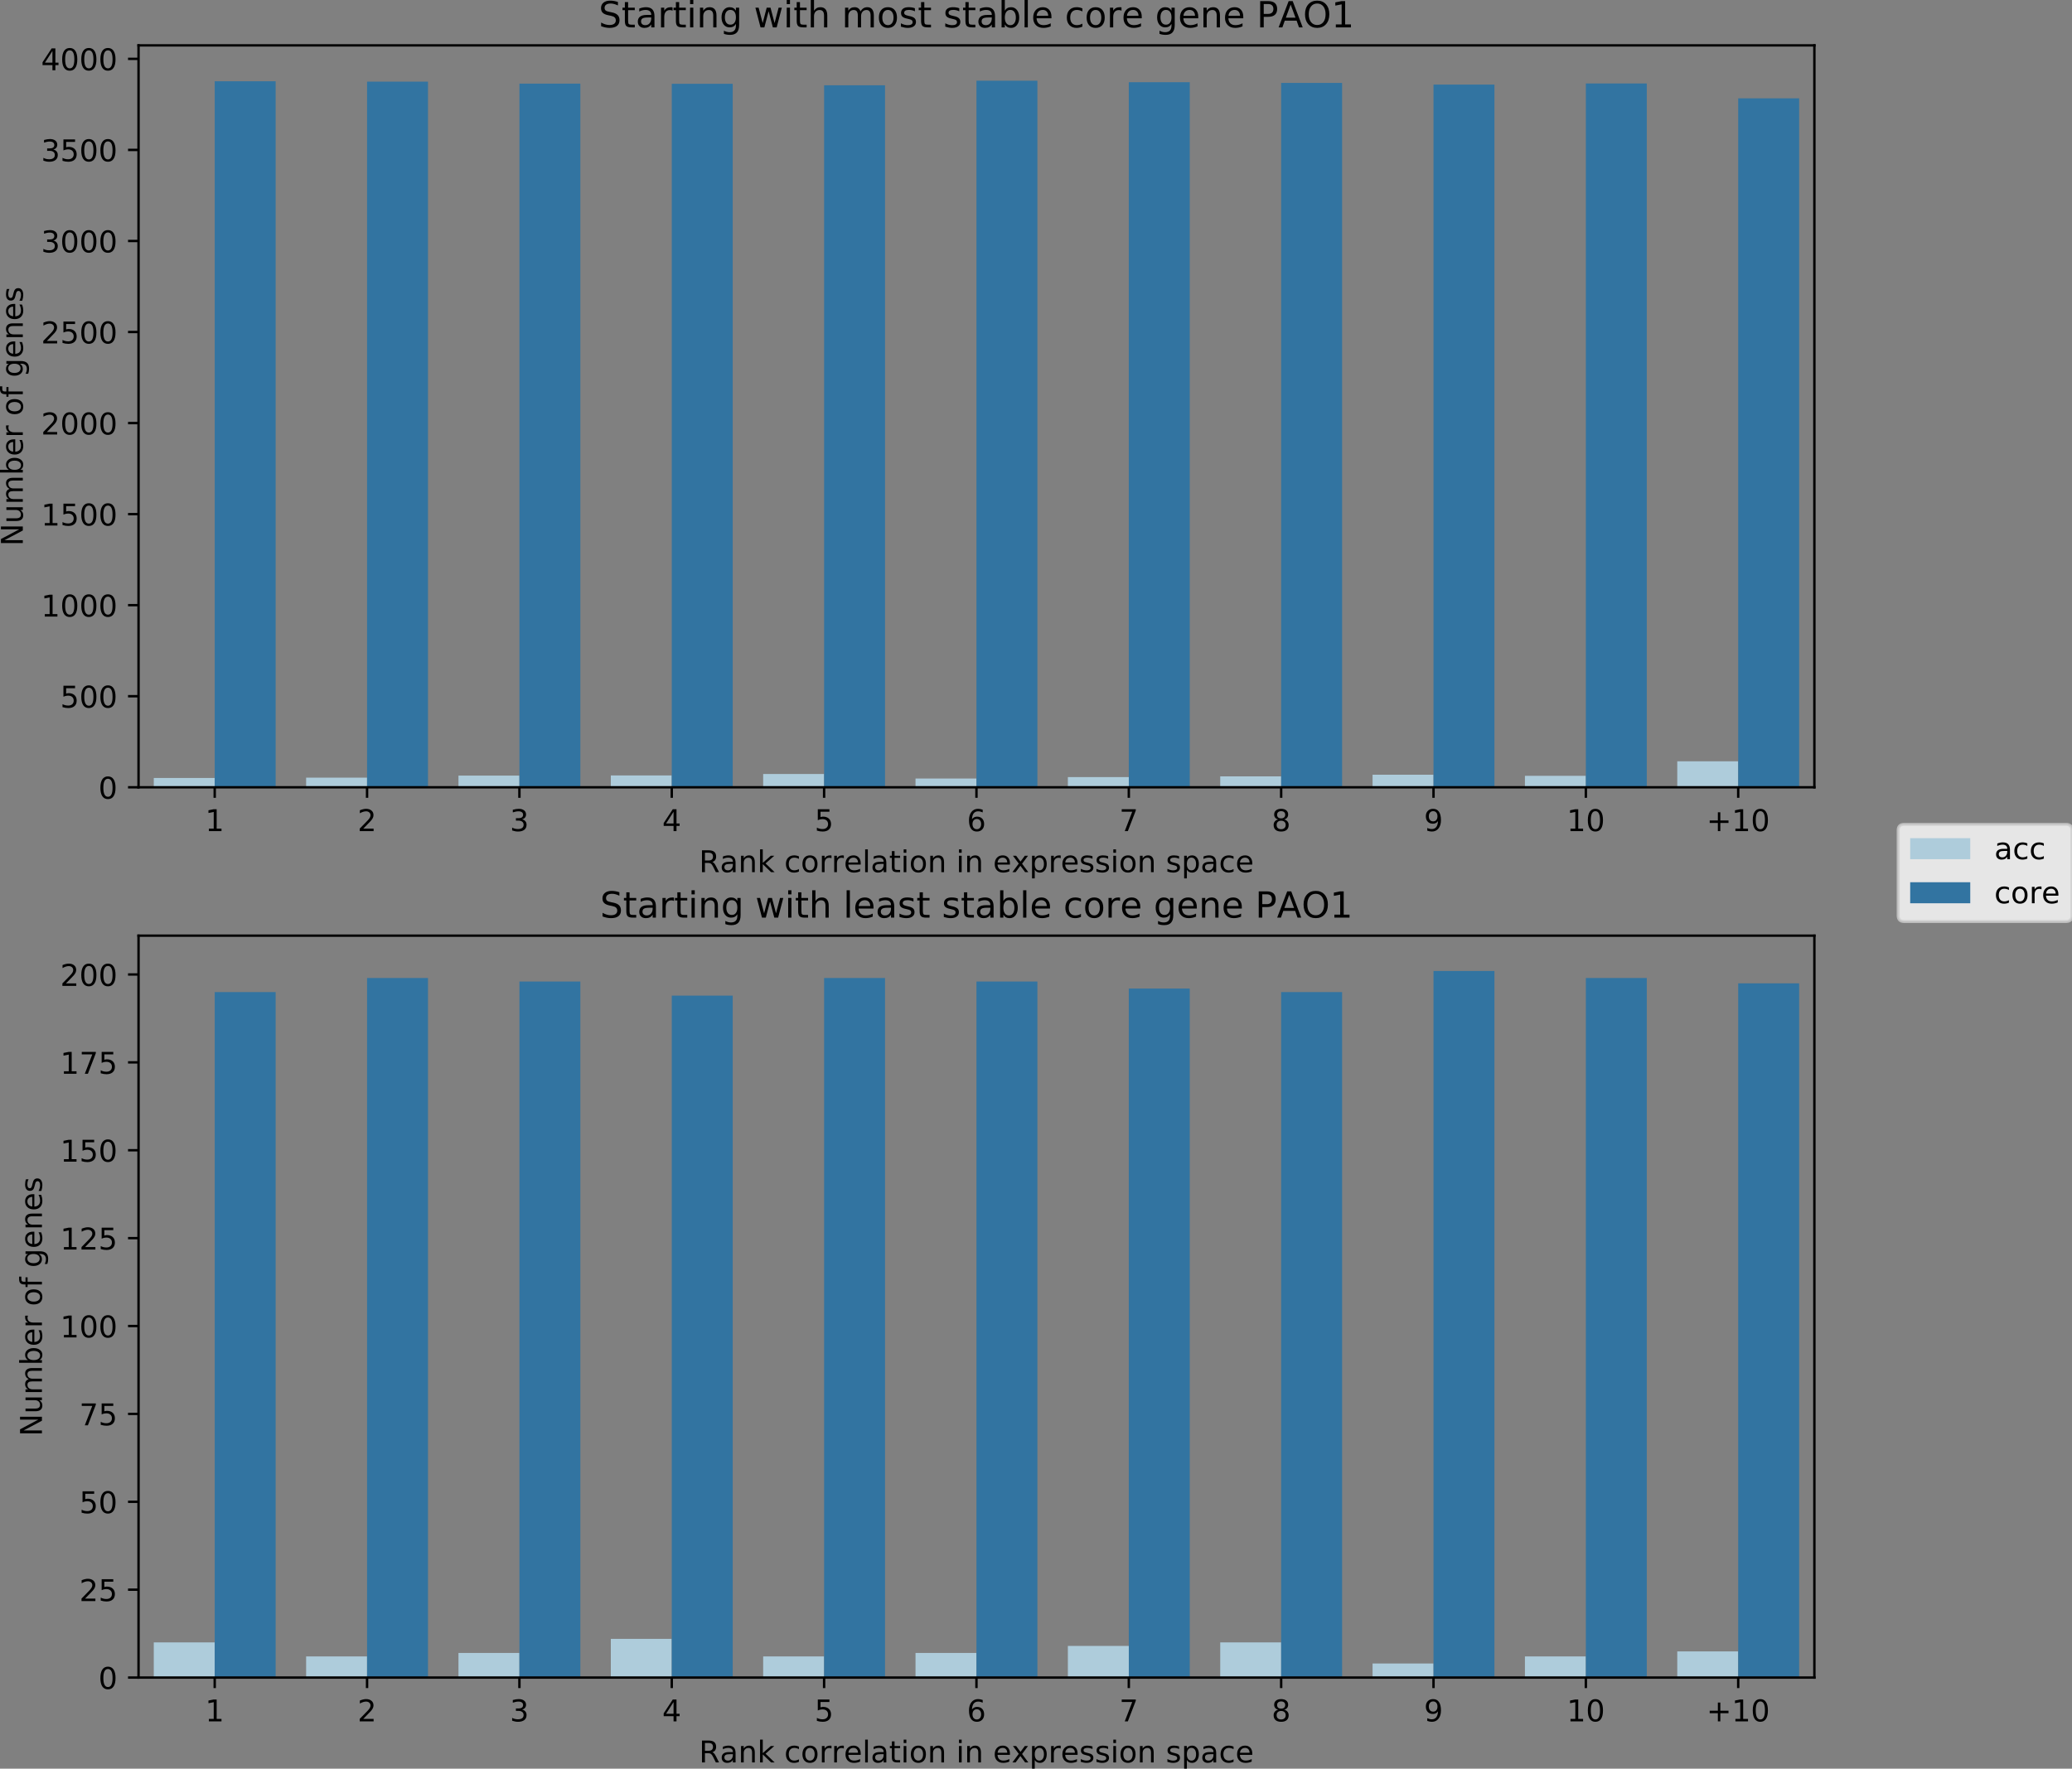 <?xml version="1.0" encoding="utf-8" standalone="no"?>
<!DOCTYPE svg PUBLIC "-//W3C//DTD SVG 1.1//EN"
  "http://www.w3.org/Graphics/SVG/1.1/DTD/svg11.dtd">
<!-- Created with matplotlib (https://matplotlib.org/) -->
<svg height="589.074pt" version="1.1" viewBox="0 0 689.906 589.074" width="689.906pt" xmlns="http://www.w3.org/2000/svg" xmlns:xlink="http://www.w3.org/1999/xlink">
 <rect x="0" y="0" width="689.906" height="589.074" fill="#808080" stroke="none"/>
 <defs>
  <style type="text/css">
*{stroke-linecap:butt;stroke-linejoin:round;}
  </style>
 </defs>
 <g id="figure_1">
  <g id="patch_1">
   <path d="M 0 589.074
L 689.906 589.074
L 689.906 0
L 0 0
z
" style="fill:none;"/>
  </g>
  <g id="axes_1">
   <g id="patch_2">
    <path d="M 46.128 262.209
L 604.128 262.209
L 604.128 15.118
L 46.128 15.118
z
" style="fill:none;"/>
   </g>
   <g id="patch_3">
    <path clip-path="url(#pc3c7c9ef33)" d="M 51.201 262.209
L 71.492 262.209
L 71.492 259.116
L 51.201 259.116
z
" style="fill:#aeccdb;"/>
   </g>
   <g id="patch_4">
    <path clip-path="url(#pc3c7c9ef33)" d="M 101.928 262.209
L 122.219 262.209
L 122.219 258.995
L 101.928 258.995
z
" style="fill:#aeccdb;"/>
   </g>
   <g id="patch_5">
    <path clip-path="url(#pc3c7c9ef33)" d="M 152.655 262.209
L 172.946 262.209
L 172.946 258.327
L 152.655 258.327
z
" style="fill:#aeccdb;"/>
   </g>
   <g id="patch_6">
    <path clip-path="url(#pc3c7c9ef33)" d="M 203.383 262.209
L 223.674 262.209
L 223.674 258.267
L 203.383 258.267
z
" style="fill:#aeccdb;"/>
   </g>
   <g id="patch_7">
    <path clip-path="url(#pc3c7c9ef33)" d="M 254.11 262.209
L 274.401 262.209
L 274.401 257.782
L 254.11 257.782
z
" style="fill:#aeccdb;"/>
   </g>
   <g id="patch_8">
    <path clip-path="url(#pc3c7c9ef33)" d="M 304.837 262.209
L 325.128 262.209
L 325.128 259.298
L 304.837 259.298
z
" style="fill:#aeccdb;"/>
   </g>
   <g id="patch_9">
    <path clip-path="url(#pc3c7c9ef33)" d="M 355.564 262.209
L 375.855 262.209
L 375.855 258.813
L 355.564 258.813
z
" style="fill:#aeccdb;"/>
   </g>
   <g id="patch_10">
    <path clip-path="url(#pc3c7c9ef33)" d="M 406.292 262.209
L 426.583 262.209
L 426.583 258.57
L 406.292 258.57
z
" style="fill:#aeccdb;"/>
   </g>
   <g id="patch_11">
    <path clip-path="url(#pc3c7c9ef33)" d="M 457.019 262.209
L 477.31 262.209
L 477.31 258.024
L 457.019 258.024
z
" style="fill:#aeccdb;"/>
   </g>
   <g id="patch_12">
    <path clip-path="url(#pc3c7c9ef33)" d="M 507.746 262.209
L 528.037 262.209
L 528.037 258.388
L 507.746 258.388
z
" style="fill:#aeccdb;"/>
   </g>
   <g id="patch_13">
    <path clip-path="url(#pc3c7c9ef33)" d="M 558.474 262.209
L 578.764 262.209
L 578.764 253.549
L 558.474 253.549
z
" style="fill:#aeccdb;"/>
   </g>
   <g id="patch_14">
    <path clip-path="url(#pc3c7c9ef33)" d="M 71.492 262.209
L 91.783 262.209
L 91.783 27.066
L 71.492 27.066
z
" style="fill:#3274a1;"/>
   </g>
   <g id="patch_15">
    <path clip-path="url(#pc3c7c9ef33)" d="M 122.219 262.209
L 142.51 262.209
L 142.51 27.188
L 122.219 27.188
z
" style="fill:#3274a1;"/>
   </g>
   <g id="patch_16">
    <path clip-path="url(#pc3c7c9ef33)" d="M 172.946 262.209
L 193.237 262.209
L 193.237 27.855
L 172.946 27.855
z
" style="fill:#3274a1;"/>
   </g>
   <g id="patch_17">
    <path clip-path="url(#pc3c7c9ef33)" d="M 223.674 262.209
L 243.964 262.209
L 243.964 27.915
L 223.674 27.915
z
" style="fill:#3274a1;"/>
   </g>
   <g id="patch_18">
    <path clip-path="url(#pc3c7c9ef33)" d="M 274.401 262.209
L 294.692 262.209
L 294.692 28.401
L 274.401 28.401
z
" style="fill:#3274a1;"/>
   </g>
   <g id="patch_19">
    <path clip-path="url(#pc3c7c9ef33)" d="M 325.128 262.209
L 345.419 262.209
L 345.419 26.884
L 325.128 26.884
z
" style="fill:#3274a1;"/>
   </g>
   <g id="patch_20">
    <path clip-path="url(#pc3c7c9ef33)" d="M 375.855 262.209
L 396.146 262.209
L 396.146 27.37
L 375.855 27.37
z
" style="fill:#3274a1;"/>
   </g>
   <g id="patch_21">
    <path clip-path="url(#pc3c7c9ef33)" d="M 426.583 262.209
L 446.874 262.209
L 446.874 27.612
L 426.583 27.612
z
" style="fill:#3274a1;"/>
   </g>
   <g id="patch_22">
    <path clip-path="url(#pc3c7c9ef33)" d="M 477.31 262.209
L 497.601 262.209
L 497.601 28.158
L 477.31 28.158
z
" style="fill:#3274a1;"/>
   </g>
   <g id="patch_23">
    <path clip-path="url(#pc3c7c9ef33)" d="M 528.037 262.209
L 548.328 262.209
L 548.328 27.794
L 528.037 27.794
z
" style="fill:#3274a1;"/>
   </g>
   <g id="patch_24">
    <path clip-path="url(#pc3c7c9ef33)" d="M 578.764 262.209
L 599.055 262.209
L 599.055 32.747
L 578.764 32.747
z
" style="fill:#3274a1;"/>
   </g>
   <g id="matplotlib.axis_1">
    <g id="xtick_1">
     <g id="line2d_1">
      <defs>
       <path d="M 0 0
L 0 3.5
" id="m7988608f4c" style="stroke:#000000;stroke-width:0.8;"/>
      </defs>
      <g>
       <use style="stroke:#000000;stroke-width:0.8;" x="71.492" xlink:href="#m7988608f4c" y="262.209"/>
      </g>
     </g>
     <g id="text_1">
      <!-- 1 -->
      <defs>
       <path d="M 12.406 8.297
L 28.516 8.297
L 28.516 63.922
L 10.984 60.406
L 10.984 69.391
L 28.422 72.906
L 38.281 72.906
L 38.281 8.297
L 54.391 8.297
L 54.391 0
L 12.406 0
z
" id="DejaVuSans-49"/>
      </defs>
      <g transform="translate(68.311 276.807)scale(0.1 -0.1)">
       <use xlink:href="#DejaVuSans-49"/>
      </g>
     </g>
    </g>
    <g id="xtick_2">
     <g id="line2d_2">
      <g>
       <use style="stroke:#000000;stroke-width:0.8;" x="122.219" xlink:href="#m7988608f4c" y="262.209"/>
      </g>
     </g>
     <g id="text_2">
      <!-- 2 -->
      <defs>
       <path d="M 19.188 8.297
L 53.609 8.297
L 53.609 0
L 7.328 0
L 7.328 8.297
Q 12.938 14.109 22.625 23.891
Q 32.328 33.688 34.812 36.531
Q 39.547 41.844 41.422 45.531
Q 43.312 49.219 43.312 52.781
Q 43.312 58.594 39.234 62.25
Q 35.156 65.922 28.609 65.922
Q 23.969 65.922 18.812 64.312
Q 13.672 62.703 7.812 59.422
L 7.812 69.391
Q 13.766 71.781 18.938 73
Q 24.125 74.219 28.422 74.219
Q 39.75 74.219 46.484 68.547
Q 53.219 62.891 53.219 53.422
Q 53.219 48.922 51.531 44.891
Q 49.859 40.875 45.406 35.406
Q 44.188 33.984 37.641 27.219
Q 31.109 20.453 19.188 8.297
z
" id="DejaVuSans-50"/>
      </defs>
      <g transform="translate(119.038 276.807)scale(0.1 -0.1)">
       <use xlink:href="#DejaVuSans-50"/>
      </g>
     </g>
    </g>
    <g id="xtick_3">
     <g id="line2d_3">
      <g>
       <use style="stroke:#000000;stroke-width:0.8;" x="172.946" xlink:href="#m7988608f4c" y="262.209"/>
      </g>
     </g>
     <g id="text_3">
      <!-- 3 -->
      <defs>
       <path d="M 40.578 39.312
Q 47.656 37.797 51.625 33
Q 55.609 28.219 55.609 21.188
Q 55.609 10.406 48.188 4.484
Q 40.766 -1.422 27.094 -1.422
Q 22.516 -1.422 17.656 -0.516
Q 12.797 0.391 7.625 2.203
L 7.625 11.719
Q 11.719 9.328 16.594 8.109
Q 21.484 6.891 26.812 6.891
Q 36.078 6.891 40.938 10.547
Q 45.797 14.203 45.797 21.188
Q 45.797 27.641 41.281 31.266
Q 36.766 34.906 28.719 34.906
L 20.219 34.906
L 20.219 43.016
L 29.109 43.016
Q 36.375 43.016 40.234 45.922
Q 44.094 48.828 44.094 54.297
Q 44.094 59.906 40.109 62.906
Q 36.141 65.922 28.719 65.922
Q 24.656 65.922 20.016 65.031
Q 15.375 64.156 9.812 62.312
L 9.812 71.094
Q 15.438 72.656 20.344 73.438
Q 25.25 74.219 29.594 74.219
Q 40.828 74.219 47.359 69.109
Q 53.906 64.016 53.906 55.328
Q 53.906 49.266 50.438 45.094
Q 46.969 40.922 40.578 39.312
z
" id="DejaVuSans-51"/>
      </defs>
      <g transform="translate(169.765 276.807)scale(0.1 -0.1)">
       <use xlink:href="#DejaVuSans-51"/>
      </g>
     </g>
    </g>
    <g id="xtick_4">
     <g id="line2d_4">
      <g>
       <use style="stroke:#000000;stroke-width:0.8;" x="223.674" xlink:href="#m7988608f4c" y="262.209"/>
      </g>
     </g>
     <g id="text_4">
      <!-- 4 -->
      <defs>
       <path d="M 37.797 64.312
L 12.891 25.391
L 37.797 25.391
z
M 35.203 72.906
L 47.609 72.906
L 47.609 25.391
L 58.016 25.391
L 58.016 17.188
L 47.609 17.188
L 47.609 0
L 37.797 0
L 37.797 17.188
L 4.891 17.188
L 4.891 26.703
z
" id="DejaVuSans-52"/>
      </defs>
      <g transform="translate(220.492 276.807)scale(0.1 -0.1)">
       <use xlink:href="#DejaVuSans-52"/>
      </g>
     </g>
    </g>
    <g id="xtick_5">
     <g id="line2d_5">
      <g>
       <use style="stroke:#000000;stroke-width:0.8;" x="274.401" xlink:href="#m7988608f4c" y="262.209"/>
      </g>
     </g>
     <g id="text_5">
      <!-- 5 -->
      <defs>
       <path d="M 10.797 72.906
L 49.516 72.906
L 49.516 64.594
L 19.828 64.594
L 19.828 46.734
Q 21.969 47.469 24.109 47.828
Q 26.266 48.188 28.422 48.188
Q 40.625 48.188 47.75 41.5
Q 54.891 34.812 54.891 23.391
Q 54.891 11.625 47.562 5.094
Q 40.234 -1.422 26.906 -1.422
Q 22.312 -1.422 17.547 -0.641
Q 12.797 0.141 7.719 1.703
L 7.719 11.625
Q 12.109 9.234 16.797 8.062
Q 21.484 6.891 26.703 6.891
Q 35.156 6.891 40.078 11.328
Q 45.016 15.766 45.016 23.391
Q 45.016 31 40.078 35.438
Q 35.156 39.891 26.703 39.891
Q 22.75 39.891 18.812 39.016
Q 14.891 38.141 10.797 36.281
z
" id="DejaVuSans-53"/>
      </defs>
      <g transform="translate(271.22 276.807)scale(0.1 -0.1)">
       <use xlink:href="#DejaVuSans-53"/>
      </g>
     </g>
    </g>
    <g id="xtick_6">
     <g id="line2d_6">
      <g>
       <use style="stroke:#000000;stroke-width:0.8;" x="325.128" xlink:href="#m7988608f4c" y="262.209"/>
      </g>
     </g>
     <g id="text_6">
      <!-- 6 -->
      <defs>
       <path d="M 33.016 40.375
Q 26.375 40.375 22.484 35.828
Q 18.609 31.297 18.609 23.391
Q 18.609 15.531 22.484 10.953
Q 26.375 6.391 33.016 6.391
Q 39.656 6.391 43.531 10.953
Q 47.406 15.531 47.406 23.391
Q 47.406 31.297 43.531 35.828
Q 39.656 40.375 33.016 40.375
z
M 52.594 71.297
L 52.594 62.312
Q 48.875 64.062 45.094 64.984
Q 41.312 65.922 37.594 65.922
Q 27.828 65.922 22.672 59.328
Q 17.531 52.734 16.797 39.406
Q 19.672 43.656 24.016 45.922
Q 28.375 48.188 33.594 48.188
Q 44.578 48.188 50.953 41.516
Q 57.328 34.859 57.328 23.391
Q 57.328 12.156 50.688 5.359
Q 44.047 -1.422 33.016 -1.422
Q 20.359 -1.422 13.672 8.266
Q 6.984 17.969 6.984 36.375
Q 6.984 53.656 15.188 63.938
Q 23.391 74.219 37.203 74.219
Q 40.922 74.219 44.703 73.484
Q 48.484 72.75 52.594 71.297
z
" id="DejaVuSans-54"/>
      </defs>
      <g transform="translate(321.947 276.807)scale(0.1 -0.1)">
       <use xlink:href="#DejaVuSans-54"/>
      </g>
     </g>
    </g>
    <g id="xtick_7">
     <g id="line2d_7">
      <g>
       <use style="stroke:#000000;stroke-width:0.8;" x="375.855" xlink:href="#m7988608f4c" y="262.209"/>
      </g>
     </g>
     <g id="text_7">
      <!-- 7 -->
      <defs>
       <path d="M 8.203 72.906
L 55.078 72.906
L 55.078 68.703
L 28.609 0
L 18.312 0
L 43.219 64.594
L 8.203 64.594
z
" id="DejaVuSans-55"/>
      </defs>
      <g transform="translate(372.674 276.807)scale(0.1 -0.1)">
       <use xlink:href="#DejaVuSans-55"/>
      </g>
     </g>
    </g>
    <g id="xtick_8">
     <g id="line2d_8">
      <g>
       <use style="stroke:#000000;stroke-width:0.8;" x="426.583" xlink:href="#m7988608f4c" y="262.209"/>
      </g>
     </g>
     <g id="text_8">
      <!-- 8 -->
      <defs>
       <path d="M 31.781 34.625
Q 24.75 34.625 20.719 30.859
Q 16.703 27.094 16.703 20.516
Q 16.703 13.922 20.719 10.156
Q 24.75 6.391 31.781 6.391
Q 38.812 6.391 42.859 10.172
Q 46.922 13.969 46.922 20.516
Q 46.922 27.094 42.891 30.859
Q 38.875 34.625 31.781 34.625
z
M 21.922 38.812
Q 15.578 40.375 12.031 44.719
Q 8.5 49.078 8.5 55.328
Q 8.5 64.062 14.719 69.141
Q 20.953 74.219 31.781 74.219
Q 42.672 74.219 48.875 69.141
Q 55.078 64.062 55.078 55.328
Q 55.078 49.078 51.531 44.719
Q 48 40.375 41.703 38.812
Q 48.828 37.156 52.797 32.312
Q 56.781 27.484 56.781 20.516
Q 56.781 9.906 50.312 4.234
Q 43.844 -1.422 31.781 -1.422
Q 19.734 -1.422 13.25 4.234
Q 6.781 9.906 6.781 20.516
Q 6.781 27.484 10.781 32.312
Q 14.797 37.156 21.922 38.812
z
M 18.312 54.391
Q 18.312 48.734 21.844 45.562
Q 25.391 42.391 31.781 42.391
Q 38.141 42.391 41.719 45.562
Q 45.312 48.734 45.312 54.391
Q 45.312 60.062 41.719 63.234
Q 38.141 66.406 31.781 66.406
Q 25.391 66.406 21.844 63.234
Q 18.312 60.062 18.312 54.391
z
" id="DejaVuSans-56"/>
      </defs>
      <g transform="translate(423.401 276.807)scale(0.1 -0.1)">
       <use xlink:href="#DejaVuSans-56"/>
      </g>
     </g>
    </g>
    <g id="xtick_9">
     <g id="line2d_9">
      <g>
       <use style="stroke:#000000;stroke-width:0.8;" x="477.31" xlink:href="#m7988608f4c" y="262.209"/>
      </g>
     </g>
     <g id="text_9">
      <!-- 9 -->
      <defs>
       <path d="M 10.984 1.516
L 10.984 10.5
Q 14.703 8.734 18.5 7.812
Q 22.312 6.891 25.984 6.891
Q 35.75 6.891 40.891 13.453
Q 46.047 20.016 46.781 33.406
Q 43.953 29.203 39.594 26.953
Q 35.25 24.703 29.984 24.703
Q 19.047 24.703 12.672 31.312
Q 6.297 37.938 6.297 49.422
Q 6.297 60.641 12.938 67.422
Q 19.578 74.219 30.609 74.219
Q 43.266 74.219 49.922 64.516
Q 56.594 54.828 56.594 36.375
Q 56.594 19.141 48.406 8.859
Q 40.234 -1.422 26.422 -1.422
Q 22.703 -1.422 18.891 -0.688
Q 15.094 0.047 10.984 1.516
z
M 30.609 32.422
Q 37.25 32.422 41.125 36.953
Q 45.016 41.5 45.016 49.422
Q 45.016 57.281 41.125 61.844
Q 37.25 66.406 30.609 66.406
Q 23.969 66.406 20.094 61.844
Q 16.219 57.281 16.219 49.422
Q 16.219 41.5 20.094 36.953
Q 23.969 32.422 30.609 32.422
z
" id="DejaVuSans-57"/>
      </defs>
      <g transform="translate(474.129 276.807)scale(0.1 -0.1)">
       <use xlink:href="#DejaVuSans-57"/>
      </g>
     </g>
    </g>
    <g id="xtick_10">
     <g id="line2d_10">
      <g>
       <use style="stroke:#000000;stroke-width:0.8;" x="528.037" xlink:href="#m7988608f4c" y="262.209"/>
      </g>
     </g>
     <g id="text_10">
      <!-- 10 -->
      <defs>
       <path d="M 31.781 66.406
Q 24.172 66.406 20.328 58.906
Q 16.5 51.422 16.5 36.375
Q 16.5 21.391 20.328 13.891
Q 24.172 6.391 31.781 6.391
Q 39.453 6.391 43.281 13.891
Q 47.125 21.391 47.125 36.375
Q 47.125 51.422 43.281 58.906
Q 39.453 66.406 31.781 66.406
z
M 31.781 74.219
Q 44.047 74.219 50.516 64.516
Q 56.984 54.828 56.984 36.375
Q 56.984 17.969 50.516 8.266
Q 44.047 -1.422 31.781 -1.422
Q 19.531 -1.422 13.062 8.266
Q 6.594 17.969 6.594 36.375
Q 6.594 54.828 13.062 64.516
Q 19.531 74.219 31.781 74.219
z
" id="DejaVuSans-48"/>
      </defs>
      <g transform="translate(521.675 276.807)scale(0.1 -0.1)">
       <use xlink:href="#DejaVuSans-49"/>
       <use x="63.623" xlink:href="#DejaVuSans-48"/>
      </g>
     </g>
    </g>
    <g id="xtick_11">
     <g id="line2d_11">
      <g>
       <use style="stroke:#000000;stroke-width:0.8;" x="578.764" xlink:href="#m7988608f4c" y="262.209"/>
      </g>
     </g>
     <g id="text_11">
      <!-- +10 -->
      <defs>
       <path d="M 46 62.703
L 46 35.5
L 73.188 35.5
L 73.188 27.203
L 46 27.203
L 46 0
L 37.797 0
L 37.797 27.203
L 10.594 27.203
L 10.594 35.5
L 37.797 35.5
L 37.797 62.703
z
" id="DejaVuSans-43"/>
      </defs>
      <g transform="translate(568.212 276.807)scale(0.1 -0.1)">
       <use xlink:href="#DejaVuSans-43"/>
       <use x="83.789" xlink:href="#DejaVuSans-49"/>
       <use x="147.412" xlink:href="#DejaVuSans-48"/>
      </g>
     </g>
    </g>
    <g id="text_12">
     <!-- Rank correlation in expression space -->
     <defs>
      <path d="M 44.391 34.188
Q 47.562 33.109 50.562 29.594
Q 53.562 26.078 56.594 19.922
L 66.609 0
L 56 0
L 46.688 18.703
Q 43.062 26.031 39.672 28.422
Q 36.281 30.812 30.422 30.812
L 19.672 30.812
L 19.672 0
L 9.812 0
L 9.812 72.906
L 32.078 72.906
Q 44.578 72.906 50.734 67.672
Q 56.891 62.453 56.891 51.906
Q 56.891 45.016 53.688 40.469
Q 50.484 35.938 44.391 34.188
z
M 19.672 64.797
L 19.672 38.922
L 32.078 38.922
Q 39.203 38.922 42.844 42.219
Q 46.484 45.516 46.484 51.906
Q 46.484 58.297 42.844 61.547
Q 39.203 64.797 32.078 64.797
z
" id="DejaVuSans-82"/>
      <path d="M 34.281 27.484
Q 23.391 27.484 19.188 25
Q 14.984 22.516 14.984 16.5
Q 14.984 11.719 18.141 8.906
Q 21.297 6.109 26.703 6.109
Q 34.188 6.109 38.703 11.406
Q 43.219 16.703 43.219 25.484
L 43.219 27.484
z
M 52.203 31.203
L 52.203 0
L 43.219 0
L 43.219 8.297
Q 40.141 3.328 35.547 0.953
Q 30.953 -1.422 24.312 -1.422
Q 15.922 -1.422 10.953 3.297
Q 6 8.016 6 15.922
Q 6 25.141 12.172 29.828
Q 18.359 34.516 30.609 34.516
L 43.219 34.516
L 43.219 35.406
Q 43.219 41.609 39.141 45
Q 35.062 48.391 27.688 48.391
Q 23 48.391 18.547 47.266
Q 14.109 46.141 10.016 43.891
L 10.016 52.203
Q 14.938 54.109 19.578 55.047
Q 24.219 56 28.609 56
Q 40.484 56 46.344 49.844
Q 52.203 43.703 52.203 31.203
z
" id="DejaVuSans-97"/>
      <path d="M 54.891 33.016
L 54.891 0
L 45.906 0
L 45.906 32.719
Q 45.906 40.484 42.875 44.328
Q 39.844 48.188 33.797 48.188
Q 26.516 48.188 22.312 43.547
Q 18.109 38.922 18.109 30.906
L 18.109 0
L 9.078 0
L 9.078 54.688
L 18.109 54.688
L 18.109 46.188
Q 21.344 51.125 25.703 53.562
Q 30.078 56 35.797 56
Q 45.219 56 50.047 50.172
Q 54.891 44.344 54.891 33.016
z
" id="DejaVuSans-110"/>
      <path d="M 9.078 75.984
L 18.109 75.984
L 18.109 31.109
L 44.922 54.688
L 56.391 54.688
L 27.391 29.109
L 57.625 0
L 45.906 0
L 18.109 26.703
L 18.109 0
L 9.078 0
z
" id="DejaVuSans-107"/>
      <path id="DejaVuSans-32"/>
      <path d="M 48.781 52.594
L 48.781 44.188
Q 44.969 46.297 41.141 47.344
Q 37.312 48.391 33.406 48.391
Q 24.656 48.391 19.812 42.844
Q 14.984 37.312 14.984 27.297
Q 14.984 17.281 19.812 11.734
Q 24.656 6.203 33.406 6.203
Q 37.312 6.203 41.141 7.25
Q 44.969 8.297 48.781 10.406
L 48.781 2.094
Q 45.016 0.344 40.984 -0.531
Q 36.969 -1.422 32.422 -1.422
Q 20.062 -1.422 12.781 6.344
Q 5.516 14.109 5.516 27.297
Q 5.516 40.672 12.859 48.328
Q 20.219 56 33.016 56
Q 37.156 56 41.109 55.141
Q 45.062 54.297 48.781 52.594
z
" id="DejaVuSans-99"/>
      <path d="M 30.609 48.391
Q 23.391 48.391 19.188 42.75
Q 14.984 37.109 14.984 27.297
Q 14.984 17.484 19.156 11.844
Q 23.344 6.203 30.609 6.203
Q 37.797 6.203 41.984 11.859
Q 46.188 17.531 46.188 27.297
Q 46.188 37.016 41.984 42.703
Q 37.797 48.391 30.609 48.391
z
M 30.609 56
Q 42.328 56 49.016 48.375
Q 55.719 40.766 55.719 27.297
Q 55.719 13.875 49.016 6.219
Q 42.328 -1.422 30.609 -1.422
Q 18.844 -1.422 12.172 6.219
Q 5.516 13.875 5.516 27.297
Q 5.516 40.766 12.172 48.375
Q 18.844 56 30.609 56
z
" id="DejaVuSans-111"/>
      <path d="M 41.109 46.297
Q 39.594 47.172 37.812 47.578
Q 36.031 48 33.891 48
Q 26.266 48 22.188 43.047
Q 18.109 38.094 18.109 28.812
L 18.109 0
L 9.078 0
L 9.078 54.688
L 18.109 54.688
L 18.109 46.188
Q 20.953 51.172 25.484 53.578
Q 30.031 56 36.531 56
Q 37.453 56 38.578 55.875
Q 39.703 55.766 41.062 55.516
z
" id="DejaVuSans-114"/>
      <path d="M 56.203 29.594
L 56.203 25.203
L 14.891 25.203
Q 15.484 15.922 20.484 11.062
Q 25.484 6.203 34.422 6.203
Q 39.594 6.203 44.453 7.469
Q 49.312 8.734 54.109 11.281
L 54.109 2.781
Q 49.266 0.734 44.188 -0.344
Q 39.109 -1.422 33.891 -1.422
Q 20.797 -1.422 13.156 6.188
Q 5.516 13.812 5.516 26.812
Q 5.516 40.234 12.766 48.109
Q 20.016 56 32.328 56
Q 43.359 56 49.781 48.891
Q 56.203 41.797 56.203 29.594
z
M 47.219 32.234
Q 47.125 39.594 43.094 43.984
Q 39.062 48.391 32.422 48.391
Q 24.906 48.391 20.391 44.141
Q 15.875 39.891 15.188 32.172
z
" id="DejaVuSans-101"/>
      <path d="M 9.422 75.984
L 18.406 75.984
L 18.406 0
L 9.422 0
z
" id="DejaVuSans-108"/>
      <path d="M 18.312 70.219
L 18.312 54.688
L 36.812 54.688
L 36.812 47.703
L 18.312 47.703
L 18.312 18.016
Q 18.312 11.328 20.141 9.422
Q 21.969 7.516 27.594 7.516
L 36.812 7.516
L 36.812 0
L 27.594 0
Q 17.188 0 13.234 3.875
Q 9.281 7.766 9.281 18.016
L 9.281 47.703
L 2.688 47.703
L 2.688 54.688
L 9.281 54.688
L 9.281 70.219
z
" id="DejaVuSans-116"/>
      <path d="M 9.422 54.688
L 18.406 54.688
L 18.406 0
L 9.422 0
z
M 9.422 75.984
L 18.406 75.984
L 18.406 64.594
L 9.422 64.594
z
" id="DejaVuSans-105"/>
      <path d="M 54.891 54.688
L 35.109 28.078
L 55.906 0
L 45.312 0
L 29.391 21.484
L 13.484 0
L 2.875 0
L 24.125 28.609
L 4.688 54.688
L 15.281 54.688
L 29.781 35.203
L 44.281 54.688
z
" id="DejaVuSans-120"/>
      <path d="M 18.109 8.203
L 18.109 -20.797
L 9.078 -20.797
L 9.078 54.688
L 18.109 54.688
L 18.109 46.391
Q 20.953 51.266 25.266 53.625
Q 29.594 56 35.594 56
Q 45.562 56 51.781 48.094
Q 58.016 40.188 58.016 27.297
Q 58.016 14.406 51.781 6.484
Q 45.562 -1.422 35.594 -1.422
Q 29.594 -1.422 25.266 0.953
Q 20.953 3.328 18.109 8.203
z
M 48.688 27.297
Q 48.688 37.203 44.609 42.844
Q 40.531 48.484 33.406 48.484
Q 26.266 48.484 22.188 42.844
Q 18.109 37.203 18.109 27.297
Q 18.109 17.391 22.188 11.75
Q 26.266 6.109 33.406 6.109
Q 40.531 6.109 44.609 11.75
Q 48.688 17.391 48.688 27.297
z
" id="DejaVuSans-112"/>
      <path d="M 44.281 53.078
L 44.281 44.578
Q 40.484 46.531 36.375 47.5
Q 32.281 48.484 27.875 48.484
Q 21.188 48.484 17.844 46.438
Q 14.5 44.391 14.5 40.281
Q 14.5 37.156 16.891 35.375
Q 19.281 33.594 26.516 31.984
L 29.594 31.297
Q 39.156 29.25 43.188 25.516
Q 47.219 21.781 47.219 15.094
Q 47.219 7.469 41.188 3.016
Q 35.156 -1.422 24.609 -1.422
Q 20.219 -1.422 15.453 -0.562
Q 10.688 0.297 5.422 2
L 5.422 11.281
Q 10.406 8.688 15.234 7.391
Q 20.062 6.109 24.812 6.109
Q 31.156 6.109 34.562 8.281
Q 37.984 10.453 37.984 14.406
Q 37.984 18.062 35.516 20.016
Q 33.062 21.969 24.703 23.781
L 21.578 24.516
Q 13.234 26.266 9.516 29.906
Q 5.812 33.547 5.812 39.891
Q 5.812 47.609 11.281 51.797
Q 16.75 56 26.812 56
Q 31.781 56 36.172 55.266
Q 40.578 54.547 44.281 53.078
z
" id="DejaVuSans-115"/>
     </defs>
     <g transform="translate(232.754 290.486)scale(0.1 -0.1)">
      <use xlink:href="#DejaVuSans-82"/>
      <use x="69.451" xlink:href="#DejaVuSans-97"/>
      <use x="130.73" xlink:href="#DejaVuSans-110"/>
      <use x="194.109" xlink:href="#DejaVuSans-107"/>
      <use x="252.02" xlink:href="#DejaVuSans-32"/>
      <use x="283.807" xlink:href="#DejaVuSans-99"/>
      <use x="338.787" xlink:href="#DejaVuSans-111"/>
      <use x="399.969" xlink:href="#DejaVuSans-114"/>
      <use x="441.066" xlink:href="#DejaVuSans-114"/>
      <use x="482.148" xlink:href="#DejaVuSans-101"/>
      <use x="543.672" xlink:href="#DejaVuSans-108"/>
      <use x="571.455" xlink:href="#DejaVuSans-97"/>
      <use x="632.734" xlink:href="#DejaVuSans-116"/>
      <use x="671.943" xlink:href="#DejaVuSans-105"/>
      <use x="699.727" xlink:href="#DejaVuSans-111"/>
      <use x="760.908" xlink:href="#DejaVuSans-110"/>
      <use x="824.287" xlink:href="#DejaVuSans-32"/>
      <use x="856.074" xlink:href="#DejaVuSans-105"/>
      <use x="883.857" xlink:href="#DejaVuSans-110"/>
      <use x="947.236" xlink:href="#DejaVuSans-32"/>
      <use x="979.023" xlink:href="#DejaVuSans-101"/>
      <use x="1040.531" xlink:href="#DejaVuSans-120"/>
      <use x="1099.711" xlink:href="#DejaVuSans-112"/>
      <use x="1163.188" xlink:href="#DejaVuSans-114"/>
      <use x="1204.27" xlink:href="#DejaVuSans-101"/>
      <use x="1265.793" xlink:href="#DejaVuSans-115"/>
      <use x="1317.893" xlink:href="#DejaVuSans-115"/>
      <use x="1369.992" xlink:href="#DejaVuSans-105"/>
      <use x="1397.775" xlink:href="#DejaVuSans-111"/>
      <use x="1458.957" xlink:href="#DejaVuSans-110"/>
      <use x="1522.336" xlink:href="#DejaVuSans-32"/>
      <use x="1554.123" xlink:href="#DejaVuSans-115"/>
      <use x="1606.223" xlink:href="#DejaVuSans-112"/>
      <use x="1669.699" xlink:href="#DejaVuSans-97"/>
      <use x="1730.979" xlink:href="#DejaVuSans-99"/>
      <use x="1785.959" xlink:href="#DejaVuSans-101"/>
     </g>
    </g>
   </g>
   <g id="matplotlib.axis_2">
    <g id="ytick_1">
     <g id="line2d_12">
      <defs>
       <path d="M 0 0
L -3.5 0
" id="mfaef43e997" style="stroke:#000000;stroke-width:0.8;"/>
      </defs>
      <g>
       <use style="stroke:#000000;stroke-width:0.8;" x="46.128" xlink:href="#mfaef43e997" y="262.209"/>
      </g>
     </g>
     <g id="text_13">
      <!-- 0 -->
      <g transform="translate(32.766 266.008)scale(0.1 -0.1)">
       <use xlink:href="#DejaVuSans-48"/>
      </g>
     </g>
    </g>
    <g id="ytick_2">
     <g id="line2d_13">
      <g>
       <use style="stroke:#000000;stroke-width:0.8;" x="46.128" xlink:href="#mfaef43e997" y="231.884"/>
      </g>
     </g>
     <g id="text_14">
      <!-- 500 -->
      <g transform="translate(20.041 235.683)scale(0.1 -0.1)">
       <use xlink:href="#DejaVuSans-53"/>
       <use x="63.623" xlink:href="#DejaVuSans-48"/>
       <use x="127.246" xlink:href="#DejaVuSans-48"/>
      </g>
     </g>
    </g>
    <g id="ytick_3">
     <g id="line2d_14">
      <g>
       <use style="stroke:#000000;stroke-width:0.8;" x="46.128" xlink:href="#mfaef43e997" y="201.558"/>
      </g>
     </g>
     <g id="text_15">
      <!-- 1000 -->
      <g transform="translate(13.678 205.358)scale(0.1 -0.1)">
       <use xlink:href="#DejaVuSans-49"/>
       <use x="63.623" xlink:href="#DejaVuSans-48"/>
       <use x="127.246" xlink:href="#DejaVuSans-48"/>
       <use x="190.869" xlink:href="#DejaVuSans-48"/>
      </g>
     </g>
    </g>
    <g id="ytick_4">
     <g id="line2d_15">
      <g>
       <use style="stroke:#000000;stroke-width:0.8;" x="46.128" xlink:href="#mfaef43e997" y="171.233"/>
      </g>
     </g>
     <g id="text_16">
      <!-- 1500 -->
      <g transform="translate(13.678 175.032)scale(0.1 -0.1)">
       <use xlink:href="#DejaVuSans-49"/>
       <use x="63.623" xlink:href="#DejaVuSans-53"/>
       <use x="127.246" xlink:href="#DejaVuSans-48"/>
       <use x="190.869" xlink:href="#DejaVuSans-48"/>
      </g>
     </g>
    </g>
    <g id="ytick_5">
     <g id="line2d_16">
      <g>
       <use style="stroke:#000000;stroke-width:0.8;" x="46.128" xlink:href="#mfaef43e997" y="140.908"/>
      </g>
     </g>
     <g id="text_17">
      <!-- 2000 -->
      <g transform="translate(13.678 144.707)scale(0.1 -0.1)">
       <use xlink:href="#DejaVuSans-50"/>
       <use x="63.623" xlink:href="#DejaVuSans-48"/>
       <use x="127.246" xlink:href="#DejaVuSans-48"/>
       <use x="190.869" xlink:href="#DejaVuSans-48"/>
      </g>
     </g>
    </g>
    <g id="ytick_6">
     <g id="line2d_17">
      <g>
       <use style="stroke:#000000;stroke-width:0.8;" x="46.128" xlink:href="#mfaef43e997" y="110.582"/>
      </g>
     </g>
     <g id="text_18">
      <!-- 2500 -->
      <g transform="translate(13.678 114.382)scale(0.1 -0.1)">
       <use xlink:href="#DejaVuSans-50"/>
       <use x="63.623" xlink:href="#DejaVuSans-53"/>
       <use x="127.246" xlink:href="#DejaVuSans-48"/>
       <use x="190.869" xlink:href="#DejaVuSans-48"/>
      </g>
     </g>
    </g>
    <g id="ytick_7">
     <g id="line2d_18">
      <g>
       <use style="stroke:#000000;stroke-width:0.8;" x="46.128" xlink:href="#mfaef43e997" y="80.257"/>
      </g>
     </g>
     <g id="text_19">
      <!-- 3000 -->
      <g transform="translate(13.678 84.056)scale(0.1 -0.1)">
       <use xlink:href="#DejaVuSans-51"/>
       <use x="63.623" xlink:href="#DejaVuSans-48"/>
       <use x="127.246" xlink:href="#DejaVuSans-48"/>
       <use x="190.869" xlink:href="#DejaVuSans-48"/>
      </g>
     </g>
    </g>
    <g id="ytick_8">
     <g id="line2d_19">
      <g>
       <use style="stroke:#000000;stroke-width:0.8;" x="46.128" xlink:href="#mfaef43e997" y="49.932"/>
      </g>
     </g>
     <g id="text_20">
      <!-- 3500 -->
      <g transform="translate(13.678 53.731)scale(0.1 -0.1)">
       <use xlink:href="#DejaVuSans-51"/>
       <use x="63.623" xlink:href="#DejaVuSans-53"/>
       <use x="127.246" xlink:href="#DejaVuSans-48"/>
       <use x="190.869" xlink:href="#DejaVuSans-48"/>
      </g>
     </g>
    </g>
    <g id="ytick_9">
     <g id="line2d_20">
      <g>
       <use style="stroke:#000000;stroke-width:0.8;" x="46.128" xlink:href="#mfaef43e997" y="19.606"/>
      </g>
     </g>
     <g id="text_21">
      <!-- 4000 -->
      <g transform="translate(13.678 23.405)scale(0.1 -0.1)">
       <use xlink:href="#DejaVuSans-52"/>
       <use x="63.623" xlink:href="#DejaVuSans-48"/>
       <use x="127.246" xlink:href="#DejaVuSans-48"/>
       <use x="190.869" xlink:href="#DejaVuSans-48"/>
      </g>
     </g>
    </g>
    <g id="text_22">
     <!-- Number of genes -->
     <defs>
      <path d="M 9.812 72.906
L 23.094 72.906
L 55.422 11.922
L 55.422 72.906
L 64.984 72.906
L 64.984 0
L 51.703 0
L 19.391 60.984
L 19.391 0
L 9.812 0
z
" id="DejaVuSans-78"/>
      <path d="M 8.5 21.578
L 8.5 54.688
L 17.484 54.688
L 17.484 21.922
Q 17.484 14.156 20.5 10.266
Q 23.531 6.391 29.594 6.391
Q 36.859 6.391 41.078 11.031
Q 45.312 15.672 45.312 23.688
L 45.312 54.688
L 54.297 54.688
L 54.297 0
L 45.312 0
L 45.312 8.406
Q 42.047 3.422 37.719 1
Q 33.406 -1.422 27.688 -1.422
Q 18.266 -1.422 13.375 4.438
Q 8.5 10.297 8.5 21.578
z
M 31.109 56
z
" id="DejaVuSans-117"/>
      <path d="M 52 44.188
Q 55.375 50.25 60.062 53.125
Q 64.75 56 71.094 56
Q 79.641 56 84.281 50.016
Q 88.922 44.047 88.922 33.016
L 88.922 0
L 79.891 0
L 79.891 32.719
Q 79.891 40.578 77.094 44.375
Q 74.312 48.188 68.609 48.188
Q 61.625 48.188 57.562 43.547
Q 53.516 38.922 53.516 30.906
L 53.516 0
L 44.484 0
L 44.484 32.719
Q 44.484 40.625 41.703 44.406
Q 38.922 48.188 33.109 48.188
Q 26.219 48.188 22.156 43.531
Q 18.109 38.875 18.109 30.906
L 18.109 0
L 9.078 0
L 9.078 54.688
L 18.109 54.688
L 18.109 46.188
Q 21.188 51.219 25.484 53.609
Q 29.781 56 35.688 56
Q 41.656 56 45.828 52.969
Q 50 49.953 52 44.188
z
" id="DejaVuSans-109"/>
      <path d="M 48.688 27.297
Q 48.688 37.203 44.609 42.844
Q 40.531 48.484 33.406 48.484
Q 26.266 48.484 22.188 42.844
Q 18.109 37.203 18.109 27.297
Q 18.109 17.391 22.188 11.75
Q 26.266 6.109 33.406 6.109
Q 40.531 6.109 44.609 11.75
Q 48.688 17.391 48.688 27.297
z
M 18.109 46.391
Q 20.953 51.266 25.266 53.625
Q 29.594 56 35.594 56
Q 45.562 56 51.781 48.094
Q 58.016 40.188 58.016 27.297
Q 58.016 14.406 51.781 6.484
Q 45.562 -1.422 35.594 -1.422
Q 29.594 -1.422 25.266 0.953
Q 20.953 3.328 18.109 8.203
L 18.109 0
L 9.078 0
L 9.078 75.984
L 18.109 75.984
z
" id="DejaVuSans-98"/>
      <path d="M 37.109 75.984
L 37.109 68.5
L 28.516 68.5
Q 23.688 68.5 21.797 66.547
Q 19.922 64.594 19.922 59.516
L 19.922 54.688
L 34.719 54.688
L 34.719 47.703
L 19.922 47.703
L 19.922 0
L 10.891 0
L 10.891 47.703
L 2.297 47.703
L 2.297 54.688
L 10.891 54.688
L 10.891 58.5
Q 10.891 67.625 15.141 71.797
Q 19.391 75.984 28.609 75.984
z
" id="DejaVuSans-102"/>
      <path d="M 45.406 27.984
Q 45.406 37.75 41.375 43.109
Q 37.359 48.484 30.078 48.484
Q 22.859 48.484 18.828 43.109
Q 14.797 37.75 14.797 27.984
Q 14.797 18.266 18.828 12.891
Q 22.859 7.516 30.078 7.516
Q 37.359 7.516 41.375 12.891
Q 45.406 18.266 45.406 27.984
z
M 54.391 6.781
Q 54.391 -7.172 48.188 -13.984
Q 42 -20.797 29.203 -20.797
Q 24.469 -20.797 20.266 -20.094
Q 16.062 -19.391 12.109 -17.922
L 12.109 -9.188
Q 16.062 -11.328 19.922 -12.344
Q 23.781 -13.375 27.781 -13.375
Q 36.625 -13.375 41.016 -8.766
Q 45.406 -4.156 45.406 5.172
L 45.406 9.625
Q 42.625 4.781 38.281 2.391
Q 33.938 0 27.875 0
Q 17.828 0 11.672 7.656
Q 5.516 15.328 5.516 27.984
Q 5.516 40.672 11.672 48.328
Q 17.828 56 27.875 56
Q 33.938 56 38.281 53.609
Q 42.625 51.219 45.406 46.391
L 45.406 54.688
L 54.391 54.688
z
" id="DejaVuSans-103"/>
     </defs>
     <g transform="translate(7.598 181.848)rotate(-90)scale(0.1 -0.1)">
      <use xlink:href="#DejaVuSans-78"/>
      <use x="74.805" xlink:href="#DejaVuSans-117"/>
      <use x="138.184" xlink:href="#DejaVuSans-109"/>
      <use x="235.596" xlink:href="#DejaVuSans-98"/>
      <use x="299.072" xlink:href="#DejaVuSans-101"/>
      <use x="360.596" xlink:href="#DejaVuSans-114"/>
      <use x="401.709" xlink:href="#DejaVuSans-32"/>
      <use x="433.496" xlink:href="#DejaVuSans-111"/>
      <use x="494.678" xlink:href="#DejaVuSans-102"/>
      <use x="529.883" xlink:href="#DejaVuSans-32"/>
      <use x="561.67" xlink:href="#DejaVuSans-103"/>
      <use x="625.146" xlink:href="#DejaVuSans-101"/>
      <use x="686.67" xlink:href="#DejaVuSans-110"/>
      <use x="750.049" xlink:href="#DejaVuSans-101"/>
      <use x="811.572" xlink:href="#DejaVuSans-115"/>
     </g>
    </g>
   </g>
   <g id="line2d_21">
    <path clip-path="url(#pc3c7c9ef33)" d="M 0 0
" style="fill:none;stroke:#424242;stroke-linecap:square;stroke-width:2.7;"/>
   </g>
   <g id="line2d_22">
    <path clip-path="url(#pc3c7c9ef33)" d="M 0 0
" style="fill:none;stroke:#424242;stroke-linecap:square;stroke-width:2.7;"/>
   </g>
   <g id="line2d_23">
    <path clip-path="url(#pc3c7c9ef33)" d="M 0 0
" style="fill:none;stroke:#424242;stroke-linecap:square;stroke-width:2.7;"/>
   </g>
   <g id="line2d_24">
    <path clip-path="url(#pc3c7c9ef33)" d="M 0 0
" style="fill:none;stroke:#424242;stroke-linecap:square;stroke-width:2.7;"/>
   </g>
   <g id="line2d_25">
    <path clip-path="url(#pc3c7c9ef33)" d="M 0 0
" style="fill:none;stroke:#424242;stroke-linecap:square;stroke-width:2.7;"/>
   </g>
   <g id="line2d_26">
    <path clip-path="url(#pc3c7c9ef33)" d="M 0 0
" style="fill:none;stroke:#424242;stroke-linecap:square;stroke-width:2.7;"/>
   </g>
   <g id="line2d_27">
    <path clip-path="url(#pc3c7c9ef33)" d="M 0 0
" style="fill:none;stroke:#424242;stroke-linecap:square;stroke-width:2.7;"/>
   </g>
   <g id="line2d_28">
    <path clip-path="url(#pc3c7c9ef33)" d="M 0 0
" style="fill:none;stroke:#424242;stroke-linecap:square;stroke-width:2.7;"/>
   </g>
   <g id="line2d_29">
    <path clip-path="url(#pc3c7c9ef33)" d="M 0 0
" style="fill:none;stroke:#424242;stroke-linecap:square;stroke-width:2.7;"/>
   </g>
   <g id="line2d_30">
    <path clip-path="url(#pc3c7c9ef33)" d="M 0 0
" style="fill:none;stroke:#424242;stroke-linecap:square;stroke-width:2.7;"/>
   </g>
   <g id="line2d_31">
    <path clip-path="url(#pc3c7c9ef33)" d="M 0 0
" style="fill:none;stroke:#424242;stroke-linecap:square;stroke-width:2.7;"/>
   </g>
   <g id="line2d_32">
    <path clip-path="url(#pc3c7c9ef33)" d="M 0 0
" style="fill:none;stroke:#424242;stroke-linecap:square;stroke-width:2.7;"/>
   </g>
   <g id="line2d_33">
    <path clip-path="url(#pc3c7c9ef33)" d="M 0 0
" style="fill:none;stroke:#424242;stroke-linecap:square;stroke-width:2.7;"/>
   </g>
   <g id="line2d_34">
    <path clip-path="url(#pc3c7c9ef33)" d="M 0 0
" style="fill:none;stroke:#424242;stroke-linecap:square;stroke-width:2.7;"/>
   </g>
   <g id="line2d_35">
    <path clip-path="url(#pc3c7c9ef33)" d="M 0 0
" style="fill:none;stroke:#424242;stroke-linecap:square;stroke-width:2.7;"/>
   </g>
   <g id="line2d_36">
    <path clip-path="url(#pc3c7c9ef33)" d="M 0 0
" style="fill:none;stroke:#424242;stroke-linecap:square;stroke-width:2.7;"/>
   </g>
   <g id="line2d_37">
    <path clip-path="url(#pc3c7c9ef33)" d="M 0 0
" style="fill:none;stroke:#424242;stroke-linecap:square;stroke-width:2.7;"/>
   </g>
   <g id="line2d_38">
    <path clip-path="url(#pc3c7c9ef33)" d="M 0 0
" style="fill:none;stroke:#424242;stroke-linecap:square;stroke-width:2.7;"/>
   </g>
   <g id="line2d_39">
    <path clip-path="url(#pc3c7c9ef33)" d="M 0 0
" style="fill:none;stroke:#424242;stroke-linecap:square;stroke-width:2.7;"/>
   </g>
   <g id="line2d_40">
    <path clip-path="url(#pc3c7c9ef33)" d="M 0 0
" style="fill:none;stroke:#424242;stroke-linecap:square;stroke-width:2.7;"/>
   </g>
   <g id="line2d_41">
    <path clip-path="url(#pc3c7c9ef33)" d="M 0 0
" style="fill:none;stroke:#424242;stroke-linecap:square;stroke-width:2.7;"/>
   </g>
   <g id="line2d_42">
    <path clip-path="url(#pc3c7c9ef33)" d="M 0 0
" style="fill:none;stroke:#424242;stroke-linecap:square;stroke-width:2.7;"/>
   </g>
   <g id="patch_25">
    <path d="M 46.128 262.209
L 46.128 15.118
" style="fill:none;stroke:#000000;stroke-linecap:square;stroke-linejoin:miter;stroke-width:0.8;"/>
   </g>
   <g id="patch_26">
    <path d="M 604.128 262.209
L 604.128 15.118
" style="fill:none;stroke:#000000;stroke-linecap:square;stroke-linejoin:miter;stroke-width:0.8;"/>
   </g>
   <g id="patch_27">
    <path d="M 46.128 262.209
L 604.128 262.209
" style="fill:none;stroke:#000000;stroke-linecap:square;stroke-linejoin:miter;stroke-width:0.8;"/>
   </g>
   <g id="patch_28">
    <path d="M 46.128 15.118
L 604.128 15.118
" style="fill:none;stroke:#000000;stroke-linecap:square;stroke-linejoin:miter;stroke-width:0.8;"/>
   </g>
   <g id="text_23">
    <!-- Starting with most stable core gene PAO1 -->
    <defs>
     <path d="M 53.516 70.516
L 53.516 60.891
Q 47.906 63.578 42.922 64.891
Q 37.938 66.219 33.297 66.219
Q 25.25 66.219 20.875 63.094
Q 16.5 59.969 16.5 54.203
Q 16.5 49.359 19.406 46.891
Q 22.312 44.438 30.422 42.922
L 36.375 41.703
Q 47.406 39.594 52.656 34.297
Q 57.906 29 57.906 20.125
Q 57.906 9.516 50.797 4.047
Q 43.703 -1.422 29.984 -1.422
Q 24.812 -1.422 18.969 -0.25
Q 13.141 0.922 6.891 3.219
L 6.891 13.375
Q 12.891 10.016 18.656 8.297
Q 24.422 6.594 29.984 6.594
Q 38.422 6.594 43.016 9.906
Q 47.609 13.234 47.609 19.391
Q 47.609 24.75 44.312 27.781
Q 41.016 30.812 33.5 32.328
L 27.484 33.5
Q 16.453 35.688 11.516 40.375
Q 6.594 45.062 6.594 53.422
Q 6.594 63.094 13.406 68.656
Q 20.219 74.219 32.172 74.219
Q 37.312 74.219 42.625 73.281
Q 47.953 72.359 53.516 70.516
z
" id="DejaVuSans-83"/>
     <path d="M 4.203 54.688
L 13.188 54.688
L 24.422 12.016
L 35.594 54.688
L 46.188 54.688
L 57.422 12.016
L 68.609 54.688
L 77.594 54.688
L 63.281 0
L 52.688 0
L 40.922 44.828
L 29.109 0
L 18.5 0
z
" id="DejaVuSans-119"/>
     <path d="M 54.891 33.016
L 54.891 0
L 45.906 0
L 45.906 32.719
Q 45.906 40.484 42.875 44.328
Q 39.844 48.188 33.797 48.188
Q 26.516 48.188 22.312 43.547
Q 18.109 38.922 18.109 30.906
L 18.109 0
L 9.078 0
L 9.078 75.984
L 18.109 75.984
L 18.109 46.188
Q 21.344 51.125 25.703 53.562
Q 30.078 56 35.797 56
Q 45.219 56 50.047 50.172
Q 54.891 44.344 54.891 33.016
z
" id="DejaVuSans-104"/>
     <path d="M 19.672 64.797
L 19.672 37.406
L 32.078 37.406
Q 38.969 37.406 42.719 40.969
Q 46.484 44.531 46.484 51.125
Q 46.484 57.672 42.719 61.234
Q 38.969 64.797 32.078 64.797
z
M 9.812 72.906
L 32.078 72.906
Q 44.344 72.906 50.609 67.359
Q 56.891 61.812 56.891 51.125
Q 56.891 40.328 50.609 34.812
Q 44.344 29.297 32.078 29.297
L 19.672 29.297
L 19.672 0
L 9.812 0
z
" id="DejaVuSans-80"/>
     <path d="M 34.188 63.188
L 20.797 26.906
L 47.609 26.906
z
M 28.609 72.906
L 39.797 72.906
L 67.578 0
L 57.328 0
L 50.688 18.703
L 17.828 18.703
L 11.188 0
L 0.781 0
z
" id="DejaVuSans-65"/>
     <path d="M 39.406 66.219
Q 28.656 66.219 22.328 58.203
Q 16.016 50.203 16.016 36.375
Q 16.016 22.609 22.328 14.594
Q 28.656 6.594 39.406 6.594
Q 50.141 6.594 56.422 14.594
Q 62.703 22.609 62.703 36.375
Q 62.703 50.203 56.422 58.203
Q 50.141 66.219 39.406 66.219
z
M 39.406 74.219
Q 54.734 74.219 63.906 63.938
Q 73.094 53.656 73.094 36.375
Q 73.094 19.141 63.906 8.859
Q 54.734 -1.422 39.406 -1.422
Q 24.031 -1.422 14.812 8.828
Q 5.609 19.094 5.609 36.375
Q 5.609 53.656 14.812 63.938
Q 24.031 74.219 39.406 74.219
z
" id="DejaVuSans-79"/>
    </defs>
    <g transform="translate(199.329 9.118)scale(0.12 -0.12)">
     <use xlink:href="#DejaVuSans-83"/>
     <use x="63.477" xlink:href="#DejaVuSans-116"/>
     <use x="102.686" xlink:href="#DejaVuSans-97"/>
     <use x="163.965" xlink:href="#DejaVuSans-114"/>
     <use x="205.078" xlink:href="#DejaVuSans-116"/>
     <use x="244.287" xlink:href="#DejaVuSans-105"/>
     <use x="272.07" xlink:href="#DejaVuSans-110"/>
     <use x="335.449" xlink:href="#DejaVuSans-103"/>
     <use x="398.926" xlink:href="#DejaVuSans-32"/>
     <use x="430.713" xlink:href="#DejaVuSans-119"/>
     <use x="512.5" xlink:href="#DejaVuSans-105"/>
     <use x="540.283" xlink:href="#DejaVuSans-116"/>
     <use x="579.492" xlink:href="#DejaVuSans-104"/>
     <use x="642.871" xlink:href="#DejaVuSans-32"/>
     <use x="674.658" xlink:href="#DejaVuSans-109"/>
     <use x="772.07" xlink:href="#DejaVuSans-111"/>
     <use x="833.252" xlink:href="#DejaVuSans-115"/>
     <use x="885.352" xlink:href="#DejaVuSans-116"/>
     <use x="924.561" xlink:href="#DejaVuSans-32"/>
     <use x="956.348" xlink:href="#DejaVuSans-115"/>
     <use x="1008.447" xlink:href="#DejaVuSans-116"/>
     <use x="1047.656" xlink:href="#DejaVuSans-97"/>
     <use x="1108.936" xlink:href="#DejaVuSans-98"/>
     <use x="1172.412" xlink:href="#DejaVuSans-108"/>
     <use x="1200.195" xlink:href="#DejaVuSans-101"/>
     <use x="1261.719" xlink:href="#DejaVuSans-32"/>
     <use x="1293.506" xlink:href="#DejaVuSans-99"/>
     <use x="1348.486" xlink:href="#DejaVuSans-111"/>
     <use x="1409.668" xlink:href="#DejaVuSans-114"/>
     <use x="1450.75" xlink:href="#DejaVuSans-101"/>
     <use x="1512.273" xlink:href="#DejaVuSans-32"/>
     <use x="1544.061" xlink:href="#DejaVuSans-103"/>
     <use x="1607.537" xlink:href="#DejaVuSans-101"/>
     <use x="1669.061" xlink:href="#DejaVuSans-110"/>
     <use x="1732.439" xlink:href="#DejaVuSans-101"/>
     <use x="1793.963" xlink:href="#DejaVuSans-32"/>
     <use x="1825.75" xlink:href="#DejaVuSans-80"/>
     <use x="1885.959" xlink:href="#DejaVuSans-65"/>
     <use x="1954.352" xlink:href="#DejaVuSans-79"/>
     <use x="2033.062" xlink:href="#DejaVuSans-49"/>
    </g>
   </g>
  </g>
  <g id="axes_2">
   <g id="patch_29">
    <path d="M 46.128 558.718
L 604.128 558.718
L 604.128 311.627
L 46.128 311.627
z
" style="fill:none;"/>
   </g>
   <g id="patch_30">
    <path clip-path="url(#p75d5386bfe)" d="M 51.201 558.718
L 71.492 558.718
L 71.492 547.01
L 51.201 547.01
z
" style="fill:#aeccdb;"/>
   </g>
   <g id="patch_31">
    <path clip-path="url(#p75d5386bfe)" d="M 101.928 558.718
L 122.219 558.718
L 122.219 551.694
L 101.928 551.694
z
" style="fill:#aeccdb;"/>
   </g>
   <g id="patch_32">
    <path clip-path="url(#p75d5386bfe)" d="M 152.655 558.718
L 172.946 558.718
L 172.946 550.523
L 152.655 550.523
z
" style="fill:#aeccdb;"/>
   </g>
   <g id="patch_33">
    <path clip-path="url(#p75d5386bfe)" d="M 203.383 558.718
L 223.674 558.718
L 223.674 545.84
L 203.383 545.84
z
" style="fill:#aeccdb;"/>
   </g>
   <g id="patch_34">
    <path clip-path="url(#p75d5386bfe)" d="M 254.11 558.718
L 274.401 558.718
L 274.401 551.694
L 254.11 551.694
z
" style="fill:#aeccdb;"/>
   </g>
   <g id="patch_35">
    <path clip-path="url(#p75d5386bfe)" d="M 304.837 558.718
L 325.128 558.718
L 325.128 550.523
L 304.837 550.523
z
" style="fill:#aeccdb;"/>
   </g>
   <g id="patch_36">
    <path clip-path="url(#p75d5386bfe)" d="M 355.564 558.718
L 375.855 558.718
L 375.855 548.181
L 355.564 548.181
z
" style="fill:#aeccdb;"/>
   </g>
   <g id="patch_37">
    <path clip-path="url(#p75d5386bfe)" d="M 406.292 558.718
L 426.583 558.718
L 426.583 547.01
L 406.292 547.01
z
" style="fill:#aeccdb;"/>
   </g>
   <g id="patch_38">
    <path clip-path="url(#p75d5386bfe)" d="M 457.019 558.718
L 477.31 558.718
L 477.31 554.035
L 457.019 554.035
z
" style="fill:#aeccdb;"/>
   </g>
   <g id="patch_39">
    <path clip-path="url(#p75d5386bfe)" d="M 507.746 558.718
L 528.037 558.718
L 528.037 551.694
L 507.746 551.694
z
" style="fill:#aeccdb;"/>
   </g>
   <g id="patch_40">
    <path clip-path="url(#p75d5386bfe)" d="M 558.474 558.718
L 578.764 558.718
L 578.764 550.012
L 558.474 550.012
z
" style="fill:#aeccdb;"/>
   </g>
   <g id="patch_41">
    <path clip-path="url(#p75d5386bfe)" d="M 71.492 558.718
L 91.783 558.718
L 91.783 330.418
L 71.492 330.418
z
" style="fill:#3274a1;"/>
   </g>
   <g id="patch_42">
    <path clip-path="url(#p75d5386bfe)" d="M 122.219 558.718
L 142.51 558.718
L 142.51 325.735
L 122.219 325.735
z
" style="fill:#3274a1;"/>
   </g>
   <g id="patch_43">
    <path clip-path="url(#p75d5386bfe)" d="M 172.946 558.718
L 193.237 558.718
L 193.237 326.906
L 172.946 326.906
z
" style="fill:#3274a1;"/>
   </g>
   <g id="patch_44">
    <path clip-path="url(#p75d5386bfe)" d="M 223.674 558.718
L 243.964 558.718
L 243.964 331.589
L 223.674 331.589
z
" style="fill:#3274a1;"/>
   </g>
   <g id="patch_45">
    <path clip-path="url(#p75d5386bfe)" d="M 274.401 558.718
L 294.692 558.718
L 294.692 325.735
L 274.401 325.735
z
" style="fill:#3274a1;"/>
   </g>
   <g id="patch_46">
    <path clip-path="url(#p75d5386bfe)" d="M 325.128 558.718
L 345.419 558.718
L 345.419 326.906
L 325.128 326.906
z
" style="fill:#3274a1;"/>
   </g>
   <g id="patch_47">
    <path clip-path="url(#p75d5386bfe)" d="M 375.855 558.718
L 396.146 558.718
L 396.146 329.247
L 375.855 329.247
z
" style="fill:#3274a1;"/>
   </g>
   <g id="patch_48">
    <path clip-path="url(#p75d5386bfe)" d="M 426.583 558.718
L 446.874 558.718
L 446.874 330.418
L 426.583 330.418
z
" style="fill:#3274a1;"/>
   </g>
   <g id="patch_49">
    <path clip-path="url(#p75d5386bfe)" d="M 477.31 558.718
L 497.601 558.718
L 497.601 323.393
L 477.31 323.393
z
" style="fill:#3274a1;"/>
   </g>
   <g id="patch_50">
    <path clip-path="url(#p75d5386bfe)" d="M 528.037 558.718
L 548.328 558.718
L 548.328 325.735
L 528.037 325.735
z
" style="fill:#3274a1;"/>
   </g>
   <g id="patch_51">
    <path clip-path="url(#p75d5386bfe)" d="M 578.764 558.718
L 599.055 558.718
L 599.055 327.505
L 578.764 327.505
z
" style="fill:#3274a1;"/>
   </g>
   <g id="matplotlib.axis_3">
    <g id="xtick_12">
     <g id="line2d_43">
      <g>
       <use style="stroke:#000000;stroke-width:0.8;" x="71.492" xlink:href="#m7988608f4c" y="558.718"/>
      </g>
     </g>
     <g id="text_24">
      <!-- 1 -->
      <g transform="translate(68.311 573.317)scale(0.1 -0.1)">
       <use xlink:href="#DejaVuSans-49"/>
      </g>
     </g>
    </g>
    <g id="xtick_13">
     <g id="line2d_44">
      <g>
       <use style="stroke:#000000;stroke-width:0.8;" x="122.219" xlink:href="#m7988608f4c" y="558.718"/>
      </g>
     </g>
     <g id="text_25">
      <!-- 2 -->
      <g transform="translate(119.038 573.317)scale(0.1 -0.1)">
       <use xlink:href="#DejaVuSans-50"/>
      </g>
     </g>
    </g>
    <g id="xtick_14">
     <g id="line2d_45">
      <g>
       <use style="stroke:#000000;stroke-width:0.8;" x="172.946" xlink:href="#m7988608f4c" y="558.718"/>
      </g>
     </g>
     <g id="text_26">
      <!-- 3 -->
      <g transform="translate(169.765 573.317)scale(0.1 -0.1)">
       <use xlink:href="#DejaVuSans-51"/>
      </g>
     </g>
    </g>
    <g id="xtick_15">
     <g id="line2d_46">
      <g>
       <use style="stroke:#000000;stroke-width:0.8;" x="223.674" xlink:href="#m7988608f4c" y="558.718"/>
      </g>
     </g>
     <g id="text_27">
      <!-- 4 -->
      <g transform="translate(220.492 573.317)scale(0.1 -0.1)">
       <use xlink:href="#DejaVuSans-52"/>
      </g>
     </g>
    </g>
    <g id="xtick_16">
     <g id="line2d_47">
      <g>
       <use style="stroke:#000000;stroke-width:0.8;" x="274.401" xlink:href="#m7988608f4c" y="558.718"/>
      </g>
     </g>
     <g id="text_28">
      <!-- 5 -->
      <g transform="translate(271.22 573.317)scale(0.1 -0.1)">
       <use xlink:href="#DejaVuSans-53"/>
      </g>
     </g>
    </g>
    <g id="xtick_17">
     <g id="line2d_48">
      <g>
       <use style="stroke:#000000;stroke-width:0.8;" x="325.128" xlink:href="#m7988608f4c" y="558.718"/>
      </g>
     </g>
     <g id="text_29">
      <!-- 6 -->
      <g transform="translate(321.947 573.317)scale(0.1 -0.1)">
       <use xlink:href="#DejaVuSans-54"/>
      </g>
     </g>
    </g>
    <g id="xtick_18">
     <g id="line2d_49">
      <g>
       <use style="stroke:#000000;stroke-width:0.8;" x="375.855" xlink:href="#m7988608f4c" y="558.718"/>
      </g>
     </g>
     <g id="text_30">
      <!-- 7 -->
      <g transform="translate(372.674 573.317)scale(0.1 -0.1)">
       <use xlink:href="#DejaVuSans-55"/>
      </g>
     </g>
    </g>
    <g id="xtick_19">
     <g id="line2d_50">
      <g>
       <use style="stroke:#000000;stroke-width:0.8;" x="426.583" xlink:href="#m7988608f4c" y="558.718"/>
      </g>
     </g>
     <g id="text_31">
      <!-- 8 -->
      <g transform="translate(423.401 573.317)scale(0.1 -0.1)">
       <use xlink:href="#DejaVuSans-56"/>
      </g>
     </g>
    </g>
    <g id="xtick_20">
     <g id="line2d_51">
      <g>
       <use style="stroke:#000000;stroke-width:0.8;" x="477.31" xlink:href="#m7988608f4c" y="558.718"/>
      </g>
     </g>
     <g id="text_32">
      <!-- 9 -->
      <g transform="translate(474.129 573.317)scale(0.1 -0.1)">
       <use xlink:href="#DejaVuSans-57"/>
      </g>
     </g>
    </g>
    <g id="xtick_21">
     <g id="line2d_52">
      <g>
       <use style="stroke:#000000;stroke-width:0.8;" x="528.037" xlink:href="#m7988608f4c" y="558.718"/>
      </g>
     </g>
     <g id="text_33">
      <!-- 10 -->
      <g transform="translate(521.675 573.317)scale(0.1 -0.1)">
       <use xlink:href="#DejaVuSans-49"/>
       <use x="63.623" xlink:href="#DejaVuSans-48"/>
      </g>
     </g>
    </g>
    <g id="xtick_22">
     <g id="line2d_53">
      <g>
       <use style="stroke:#000000;stroke-width:0.8;" x="578.764" xlink:href="#m7988608f4c" y="558.718"/>
      </g>
     </g>
     <g id="text_34">
      <!-- +10 -->
      <g transform="translate(568.212 573.317)scale(0.1 -0.1)">
       <use xlink:href="#DejaVuSans-43"/>
       <use x="83.789" xlink:href="#DejaVuSans-49"/>
       <use x="147.412" xlink:href="#DejaVuSans-48"/>
      </g>
     </g>
    </g>
    <g id="text_35">
     <!-- Rank correlation in expression space -->
     <g transform="translate(232.754 586.995)scale(0.1 -0.1)">
      <use xlink:href="#DejaVuSans-82"/>
      <use x="69.451" xlink:href="#DejaVuSans-97"/>
      <use x="130.73" xlink:href="#DejaVuSans-110"/>
      <use x="194.109" xlink:href="#DejaVuSans-107"/>
      <use x="252.02" xlink:href="#DejaVuSans-32"/>
      <use x="283.807" xlink:href="#DejaVuSans-99"/>
      <use x="338.787" xlink:href="#DejaVuSans-111"/>
      <use x="399.969" xlink:href="#DejaVuSans-114"/>
      <use x="441.066" xlink:href="#DejaVuSans-114"/>
      <use x="482.148" xlink:href="#DejaVuSans-101"/>
      <use x="543.672" xlink:href="#DejaVuSans-108"/>
      <use x="571.455" xlink:href="#DejaVuSans-97"/>
      <use x="632.734" xlink:href="#DejaVuSans-116"/>
      <use x="671.943" xlink:href="#DejaVuSans-105"/>
      <use x="699.727" xlink:href="#DejaVuSans-111"/>
      <use x="760.908" xlink:href="#DejaVuSans-110"/>
      <use x="824.287" xlink:href="#DejaVuSans-32"/>
      <use x="856.074" xlink:href="#DejaVuSans-105"/>
      <use x="883.857" xlink:href="#DejaVuSans-110"/>
      <use x="947.236" xlink:href="#DejaVuSans-32"/>
      <use x="979.023" xlink:href="#DejaVuSans-101"/>
      <use x="1040.531" xlink:href="#DejaVuSans-120"/>
      <use x="1099.711" xlink:href="#DejaVuSans-112"/>
      <use x="1163.188" xlink:href="#DejaVuSans-114"/>
      <use x="1204.27" xlink:href="#DejaVuSans-101"/>
      <use x="1265.793" xlink:href="#DejaVuSans-115"/>
      <use x="1317.893" xlink:href="#DejaVuSans-115"/>
      <use x="1369.992" xlink:href="#DejaVuSans-105"/>
      <use x="1397.775" xlink:href="#DejaVuSans-111"/>
      <use x="1458.957" xlink:href="#DejaVuSans-110"/>
      <use x="1522.336" xlink:href="#DejaVuSans-32"/>
      <use x="1554.123" xlink:href="#DejaVuSans-115"/>
      <use x="1606.223" xlink:href="#DejaVuSans-112"/>
      <use x="1669.699" xlink:href="#DejaVuSans-97"/>
      <use x="1730.979" xlink:href="#DejaVuSans-99"/>
      <use x="1785.959" xlink:href="#DejaVuSans-101"/>
     </g>
    </g>
   </g>
   <g id="matplotlib.axis_4">
    <g id="ytick_10">
     <g id="line2d_54">
      <g>
       <use style="stroke:#000000;stroke-width:0.8;" x="46.128" xlink:href="#mfaef43e997" y="558.718"/>
      </g>
     </g>
     <g id="text_36">
      <!-- 0 -->
      <g transform="translate(32.766 562.517)scale(0.1 -0.1)">
       <use xlink:href="#DejaVuSans-48"/>
      </g>
     </g>
    </g>
    <g id="ytick_11">
     <g id="line2d_55">
      <g>
       <use style="stroke:#000000;stroke-width:0.8;" x="46.128" xlink:href="#mfaef43e997" y="529.449"/>
      </g>
     </g>
     <g id="text_37">
      <!-- 25 -->
      <g transform="translate(26.403 533.248)scale(0.1 -0.1)">
       <use xlink:href="#DejaVuSans-50"/>
       <use x="63.623" xlink:href="#DejaVuSans-53"/>
      </g>
     </g>
    </g>
    <g id="ytick_12">
     <g id="line2d_56">
      <g>
       <use style="stroke:#000000;stroke-width:0.8;" x="46.128" xlink:href="#mfaef43e997" y="500.18"/>
      </g>
     </g>
     <g id="text_38">
      <!-- 50 -->
      <g transform="translate(26.403 503.979)scale(0.1 -0.1)">
       <use xlink:href="#DejaVuSans-53"/>
       <use x="63.623" xlink:href="#DejaVuSans-48"/>
      </g>
     </g>
    </g>
    <g id="ytick_13">
     <g id="line2d_57">
      <g>
       <use style="stroke:#000000;stroke-width:0.8;" x="46.128" xlink:href="#mfaef43e997" y="470.91"/>
      </g>
     </g>
     <g id="text_39">
      <!-- 75 -->
      <g transform="translate(26.403 474.71)scale(0.1 -0.1)">
       <use xlink:href="#DejaVuSans-55"/>
       <use x="63.623" xlink:href="#DejaVuSans-53"/>
      </g>
     </g>
    </g>
    <g id="ytick_14">
     <g id="line2d_58">
      <g>
       <use style="stroke:#000000;stroke-width:0.8;" x="46.128" xlink:href="#mfaef43e997" y="441.641"/>
      </g>
     </g>
     <g id="text_40">
      <!-- 100 -->
      <g transform="translate(20.041 445.44)scale(0.1 -0.1)">
       <use xlink:href="#DejaVuSans-49"/>
       <use x="63.623" xlink:href="#DejaVuSans-48"/>
       <use x="127.246" xlink:href="#DejaVuSans-48"/>
      </g>
     </g>
    </g>
    <g id="ytick_15">
     <g id="line2d_59">
      <g>
       <use style="stroke:#000000;stroke-width:0.8;" x="46.128" xlink:href="#mfaef43e997" y="412.372"/>
      </g>
     </g>
     <g id="text_41">
      <!-- 125 -->
      <g transform="translate(20.041 416.171)scale(0.1 -0.1)">
       <use xlink:href="#DejaVuSans-49"/>
       <use x="63.623" xlink:href="#DejaVuSans-50"/>
       <use x="127.246" xlink:href="#DejaVuSans-53"/>
      </g>
     </g>
    </g>
    <g id="ytick_16">
     <g id="line2d_60">
      <g>
       <use style="stroke:#000000;stroke-width:0.8;" x="46.128" xlink:href="#mfaef43e997" y="383.103"/>
      </g>
     </g>
     <g id="text_42">
      <!-- 150 -->
      <g transform="translate(20.041 386.902)scale(0.1 -0.1)">
       <use xlink:href="#DejaVuSans-49"/>
       <use x="63.623" xlink:href="#DejaVuSans-53"/>
       <use x="127.246" xlink:href="#DejaVuSans-48"/>
      </g>
     </g>
    </g>
    <g id="ytick_17">
     <g id="line2d_61">
      <g>
       <use style="stroke:#000000;stroke-width:0.8;" x="46.128" xlink:href="#mfaef43e997" y="353.833"/>
      </g>
     </g>
     <g id="text_43">
      <!-- 175 -->
      <g transform="translate(20.041 357.633)scale(0.1 -0.1)">
       <use xlink:href="#DejaVuSans-49"/>
       <use x="63.623" xlink:href="#DejaVuSans-55"/>
       <use x="127.246" xlink:href="#DejaVuSans-53"/>
      </g>
     </g>
    </g>
    <g id="ytick_18">
     <g id="line2d_62">
      <g>
       <use style="stroke:#000000;stroke-width:0.8;" x="46.128" xlink:href="#mfaef43e997" y="324.564"/>
      </g>
     </g>
     <g id="text_44">
      <!-- 200 -->
      <g transform="translate(20.041 328.363)scale(0.1 -0.1)">
       <use xlink:href="#DejaVuSans-50"/>
       <use x="63.623" xlink:href="#DejaVuSans-48"/>
       <use x="127.246" xlink:href="#DejaVuSans-48"/>
      </g>
     </g>
    </g>
    <g id="text_45">
     <!-- Number of genes -->
     <g transform="translate(13.961 478.357)rotate(-90)scale(0.1 -0.1)">
      <use xlink:href="#DejaVuSans-78"/>
      <use x="74.805" xlink:href="#DejaVuSans-117"/>
      <use x="138.184" xlink:href="#DejaVuSans-109"/>
      <use x="235.596" xlink:href="#DejaVuSans-98"/>
      <use x="299.072" xlink:href="#DejaVuSans-101"/>
      <use x="360.596" xlink:href="#DejaVuSans-114"/>
      <use x="401.709" xlink:href="#DejaVuSans-32"/>
      <use x="433.496" xlink:href="#DejaVuSans-111"/>
      <use x="494.678" xlink:href="#DejaVuSans-102"/>
      <use x="529.883" xlink:href="#DejaVuSans-32"/>
      <use x="561.67" xlink:href="#DejaVuSans-103"/>
      <use x="625.146" xlink:href="#DejaVuSans-101"/>
      <use x="686.67" xlink:href="#DejaVuSans-110"/>
      <use x="750.049" xlink:href="#DejaVuSans-101"/>
      <use x="811.572" xlink:href="#DejaVuSans-115"/>
     </g>
    </g>
   </g>
   <g id="line2d_63">
    <path clip-path="url(#p75d5386bfe)" d="M 0 0
" style="fill:none;stroke:#424242;stroke-linecap:square;stroke-width:2.7;"/>
   </g>
   <g id="line2d_64">
    <path clip-path="url(#p75d5386bfe)" d="M 0 0
" style="fill:none;stroke:#424242;stroke-linecap:square;stroke-width:2.7;"/>
   </g>
   <g id="line2d_65">
    <path clip-path="url(#p75d5386bfe)" d="M 0 0
" style="fill:none;stroke:#424242;stroke-linecap:square;stroke-width:2.7;"/>
   </g>
   <g id="line2d_66">
    <path clip-path="url(#p75d5386bfe)" d="M 0 0
" style="fill:none;stroke:#424242;stroke-linecap:square;stroke-width:2.7;"/>
   </g>
   <g id="line2d_67">
    <path clip-path="url(#p75d5386bfe)" d="M 0 0
" style="fill:none;stroke:#424242;stroke-linecap:square;stroke-width:2.7;"/>
   </g>
   <g id="line2d_68">
    <path clip-path="url(#p75d5386bfe)" d="M 0 0
" style="fill:none;stroke:#424242;stroke-linecap:square;stroke-width:2.7;"/>
   </g>
   <g id="line2d_69">
    <path clip-path="url(#p75d5386bfe)" d="M 0 0
" style="fill:none;stroke:#424242;stroke-linecap:square;stroke-width:2.7;"/>
   </g>
   <g id="line2d_70">
    <path clip-path="url(#p75d5386bfe)" d="M 0 0
" style="fill:none;stroke:#424242;stroke-linecap:square;stroke-width:2.7;"/>
   </g>
   <g id="line2d_71">
    <path clip-path="url(#p75d5386bfe)" d="M 0 0
" style="fill:none;stroke:#424242;stroke-linecap:square;stroke-width:2.7;"/>
   </g>
   <g id="line2d_72">
    <path clip-path="url(#p75d5386bfe)" d="M 0 0
" style="fill:none;stroke:#424242;stroke-linecap:square;stroke-width:2.7;"/>
   </g>
   <g id="line2d_73">
    <path clip-path="url(#p75d5386bfe)" d="M 0 0
" style="fill:none;stroke:#424242;stroke-linecap:square;stroke-width:2.7;"/>
   </g>
   <g id="line2d_74">
    <path clip-path="url(#p75d5386bfe)" d="M 0 0
" style="fill:none;stroke:#424242;stroke-linecap:square;stroke-width:2.7;"/>
   </g>
   <g id="line2d_75">
    <path clip-path="url(#p75d5386bfe)" d="M 0 0
" style="fill:none;stroke:#424242;stroke-linecap:square;stroke-width:2.7;"/>
   </g>
   <g id="line2d_76">
    <path clip-path="url(#p75d5386bfe)" d="M 0 0
" style="fill:none;stroke:#424242;stroke-linecap:square;stroke-width:2.7;"/>
   </g>
   <g id="line2d_77">
    <path clip-path="url(#p75d5386bfe)" d="M 0 0
" style="fill:none;stroke:#424242;stroke-linecap:square;stroke-width:2.7;"/>
   </g>
   <g id="line2d_78">
    <path clip-path="url(#p75d5386bfe)" d="M 0 0
" style="fill:none;stroke:#424242;stroke-linecap:square;stroke-width:2.7;"/>
   </g>
   <g id="line2d_79">
    <path clip-path="url(#p75d5386bfe)" d="M 0 0
" style="fill:none;stroke:#424242;stroke-linecap:square;stroke-width:2.7;"/>
   </g>
   <g id="line2d_80">
    <path clip-path="url(#p75d5386bfe)" d="M 0 0
" style="fill:none;stroke:#424242;stroke-linecap:square;stroke-width:2.7;"/>
   </g>
   <g id="line2d_81">
    <path clip-path="url(#p75d5386bfe)" d="M 0 0
" style="fill:none;stroke:#424242;stroke-linecap:square;stroke-width:2.7;"/>
   </g>
   <g id="line2d_82">
    <path clip-path="url(#p75d5386bfe)" d="M 0 0
" style="fill:none;stroke:#424242;stroke-linecap:square;stroke-width:2.7;"/>
   </g>
   <g id="line2d_83">
    <path clip-path="url(#p75d5386bfe)" d="M 0 0
" style="fill:none;stroke:#424242;stroke-linecap:square;stroke-width:2.7;"/>
   </g>
   <g id="line2d_84">
    <path clip-path="url(#p75d5386bfe)" d="M 0 0
" style="fill:none;stroke:#424242;stroke-linecap:square;stroke-width:2.7;"/>
   </g>
   <g id="patch_52">
    <path d="M 46.128 558.718
L 46.128 311.627
" style="fill:none;stroke:#000000;stroke-linecap:square;stroke-linejoin:miter;stroke-width:0.8;"/>
   </g>
   <g id="patch_53">
    <path d="M 604.128 558.718
L 604.128 311.627
" style="fill:none;stroke:#000000;stroke-linecap:square;stroke-linejoin:miter;stroke-width:0.8;"/>
   </g>
   <g id="patch_54">
    <path d="M 46.128 558.718
L 604.128 558.718
" style="fill:none;stroke:#000000;stroke-linecap:square;stroke-linejoin:miter;stroke-width:0.8;"/>
   </g>
   <g id="patch_55">
    <path d="M 46.128 311.627
L 604.128 311.627
" style="fill:none;stroke:#000000;stroke-linecap:square;stroke-linejoin:miter;stroke-width:0.8;"/>
   </g>
   <g id="text_46">
    <!-- Starting with least stable core gene PAO1 -->
    <g transform="translate(199.809 305.627)scale(0.12 -0.12)">
     <use xlink:href="#DejaVuSans-83"/>
     <use x="63.477" xlink:href="#DejaVuSans-116"/>
     <use x="102.686" xlink:href="#DejaVuSans-97"/>
     <use x="163.965" xlink:href="#DejaVuSans-114"/>
     <use x="205.078" xlink:href="#DejaVuSans-116"/>
     <use x="244.287" xlink:href="#DejaVuSans-105"/>
     <use x="272.07" xlink:href="#DejaVuSans-110"/>
     <use x="335.449" xlink:href="#DejaVuSans-103"/>
     <use x="398.926" xlink:href="#DejaVuSans-32"/>
     <use x="430.713" xlink:href="#DejaVuSans-119"/>
     <use x="512.5" xlink:href="#DejaVuSans-105"/>
     <use x="540.283" xlink:href="#DejaVuSans-116"/>
     <use x="579.492" xlink:href="#DejaVuSans-104"/>
     <use x="642.871" xlink:href="#DejaVuSans-32"/>
     <use x="674.658" xlink:href="#DejaVuSans-108"/>
     <use x="702.441" xlink:href="#DejaVuSans-101"/>
     <use x="763.965" xlink:href="#DejaVuSans-97"/>
     <use x="825.244" xlink:href="#DejaVuSans-115"/>
     <use x="877.344" xlink:href="#DejaVuSans-116"/>
     <use x="916.553" xlink:href="#DejaVuSans-32"/>
     <use x="948.34" xlink:href="#DejaVuSans-115"/>
     <use x="1000.439" xlink:href="#DejaVuSans-116"/>
     <use x="1039.648" xlink:href="#DejaVuSans-97"/>
     <use x="1100.928" xlink:href="#DejaVuSans-98"/>
     <use x="1164.404" xlink:href="#DejaVuSans-108"/>
     <use x="1192.188" xlink:href="#DejaVuSans-101"/>
     <use x="1253.711" xlink:href="#DejaVuSans-32"/>
     <use x="1285.498" xlink:href="#DejaVuSans-99"/>
     <use x="1340.479" xlink:href="#DejaVuSans-111"/>
     <use x="1401.66" xlink:href="#DejaVuSans-114"/>
     <use x="1442.742" xlink:href="#DejaVuSans-101"/>
     <use x="1504.266" xlink:href="#DejaVuSans-32"/>
     <use x="1536.053" xlink:href="#DejaVuSans-103"/>
     <use x="1599.529" xlink:href="#DejaVuSans-101"/>
     <use x="1661.053" xlink:href="#DejaVuSans-110"/>
     <use x="1724.432" xlink:href="#DejaVuSans-101"/>
     <use x="1785.955" xlink:href="#DejaVuSans-32"/>
     <use x="1817.742" xlink:href="#DejaVuSans-80"/>
     <use x="1877.951" xlink:href="#DejaVuSans-65"/>
     <use x="1946.344" xlink:href="#DejaVuSans-79"/>
     <use x="2025.055" xlink:href="#DejaVuSans-49"/>
    </g>
   </g>
   <g id="legend_1">
    <g id="patch_56">
     <path d="M 634.028 306.92
L 687.906 306.92
Q 689.906 306.92 689.906 304.92
L 689.906 276.564
Q 689.906 274.564 687.906 274.564
L 634.028 274.564
Q 632.028 274.564 632.028 276.564
L 632.028 304.92
Q 632.028 306.92 634.028 306.92
z
" style="fill:#ffffff;opacity:0.8;stroke:#cccccc;stroke-linejoin:miter;"/>
    </g>
    <g id="patch_57">
     <path d="M 636.028 286.162
L 656.028 286.162
L 656.028 279.162
L 636.028 279.162
z
" style="fill:#aeccdb;"/>
    </g>
    <g id="text_47">
     <!-- acc -->
     <g transform="translate(664.028 286.162)scale(0.1 -0.1)">
      <use xlink:href="#DejaVuSans-97"/>
      <use x="61.279" xlink:href="#DejaVuSans-99"/>
      <use x="116.26" xlink:href="#DejaVuSans-99"/>
     </g>
    </g>
    <g id="patch_58">
     <path d="M 636.028 300.84
L 656.028 300.84
L 656.028 293.84
L 636.028 293.84
z
" style="fill:#3274a1;"/>
    </g>
    <g id="text_48">
     <!-- core -->
     <g transform="translate(664.028 300.84)scale(0.1 -0.1)">
      <use xlink:href="#DejaVuSans-99"/>
      <use x="54.98" xlink:href="#DejaVuSans-111"/>
      <use x="116.162" xlink:href="#DejaVuSans-114"/>
      <use x="157.244" xlink:href="#DejaVuSans-101"/>
     </g>
    </g>
   </g>
  </g>
 </g>
 <defs>
  <clipPath id="pc3c7c9ef33">
   <rect height="247.091" width="558" x="46.128" y="15.118"/>
  </clipPath>
  <clipPath id="p75d5386bfe">
   <rect height="247.091" width="558" x="46.128" y="311.627"/>
  </clipPath>
 </defs>
</svg>

